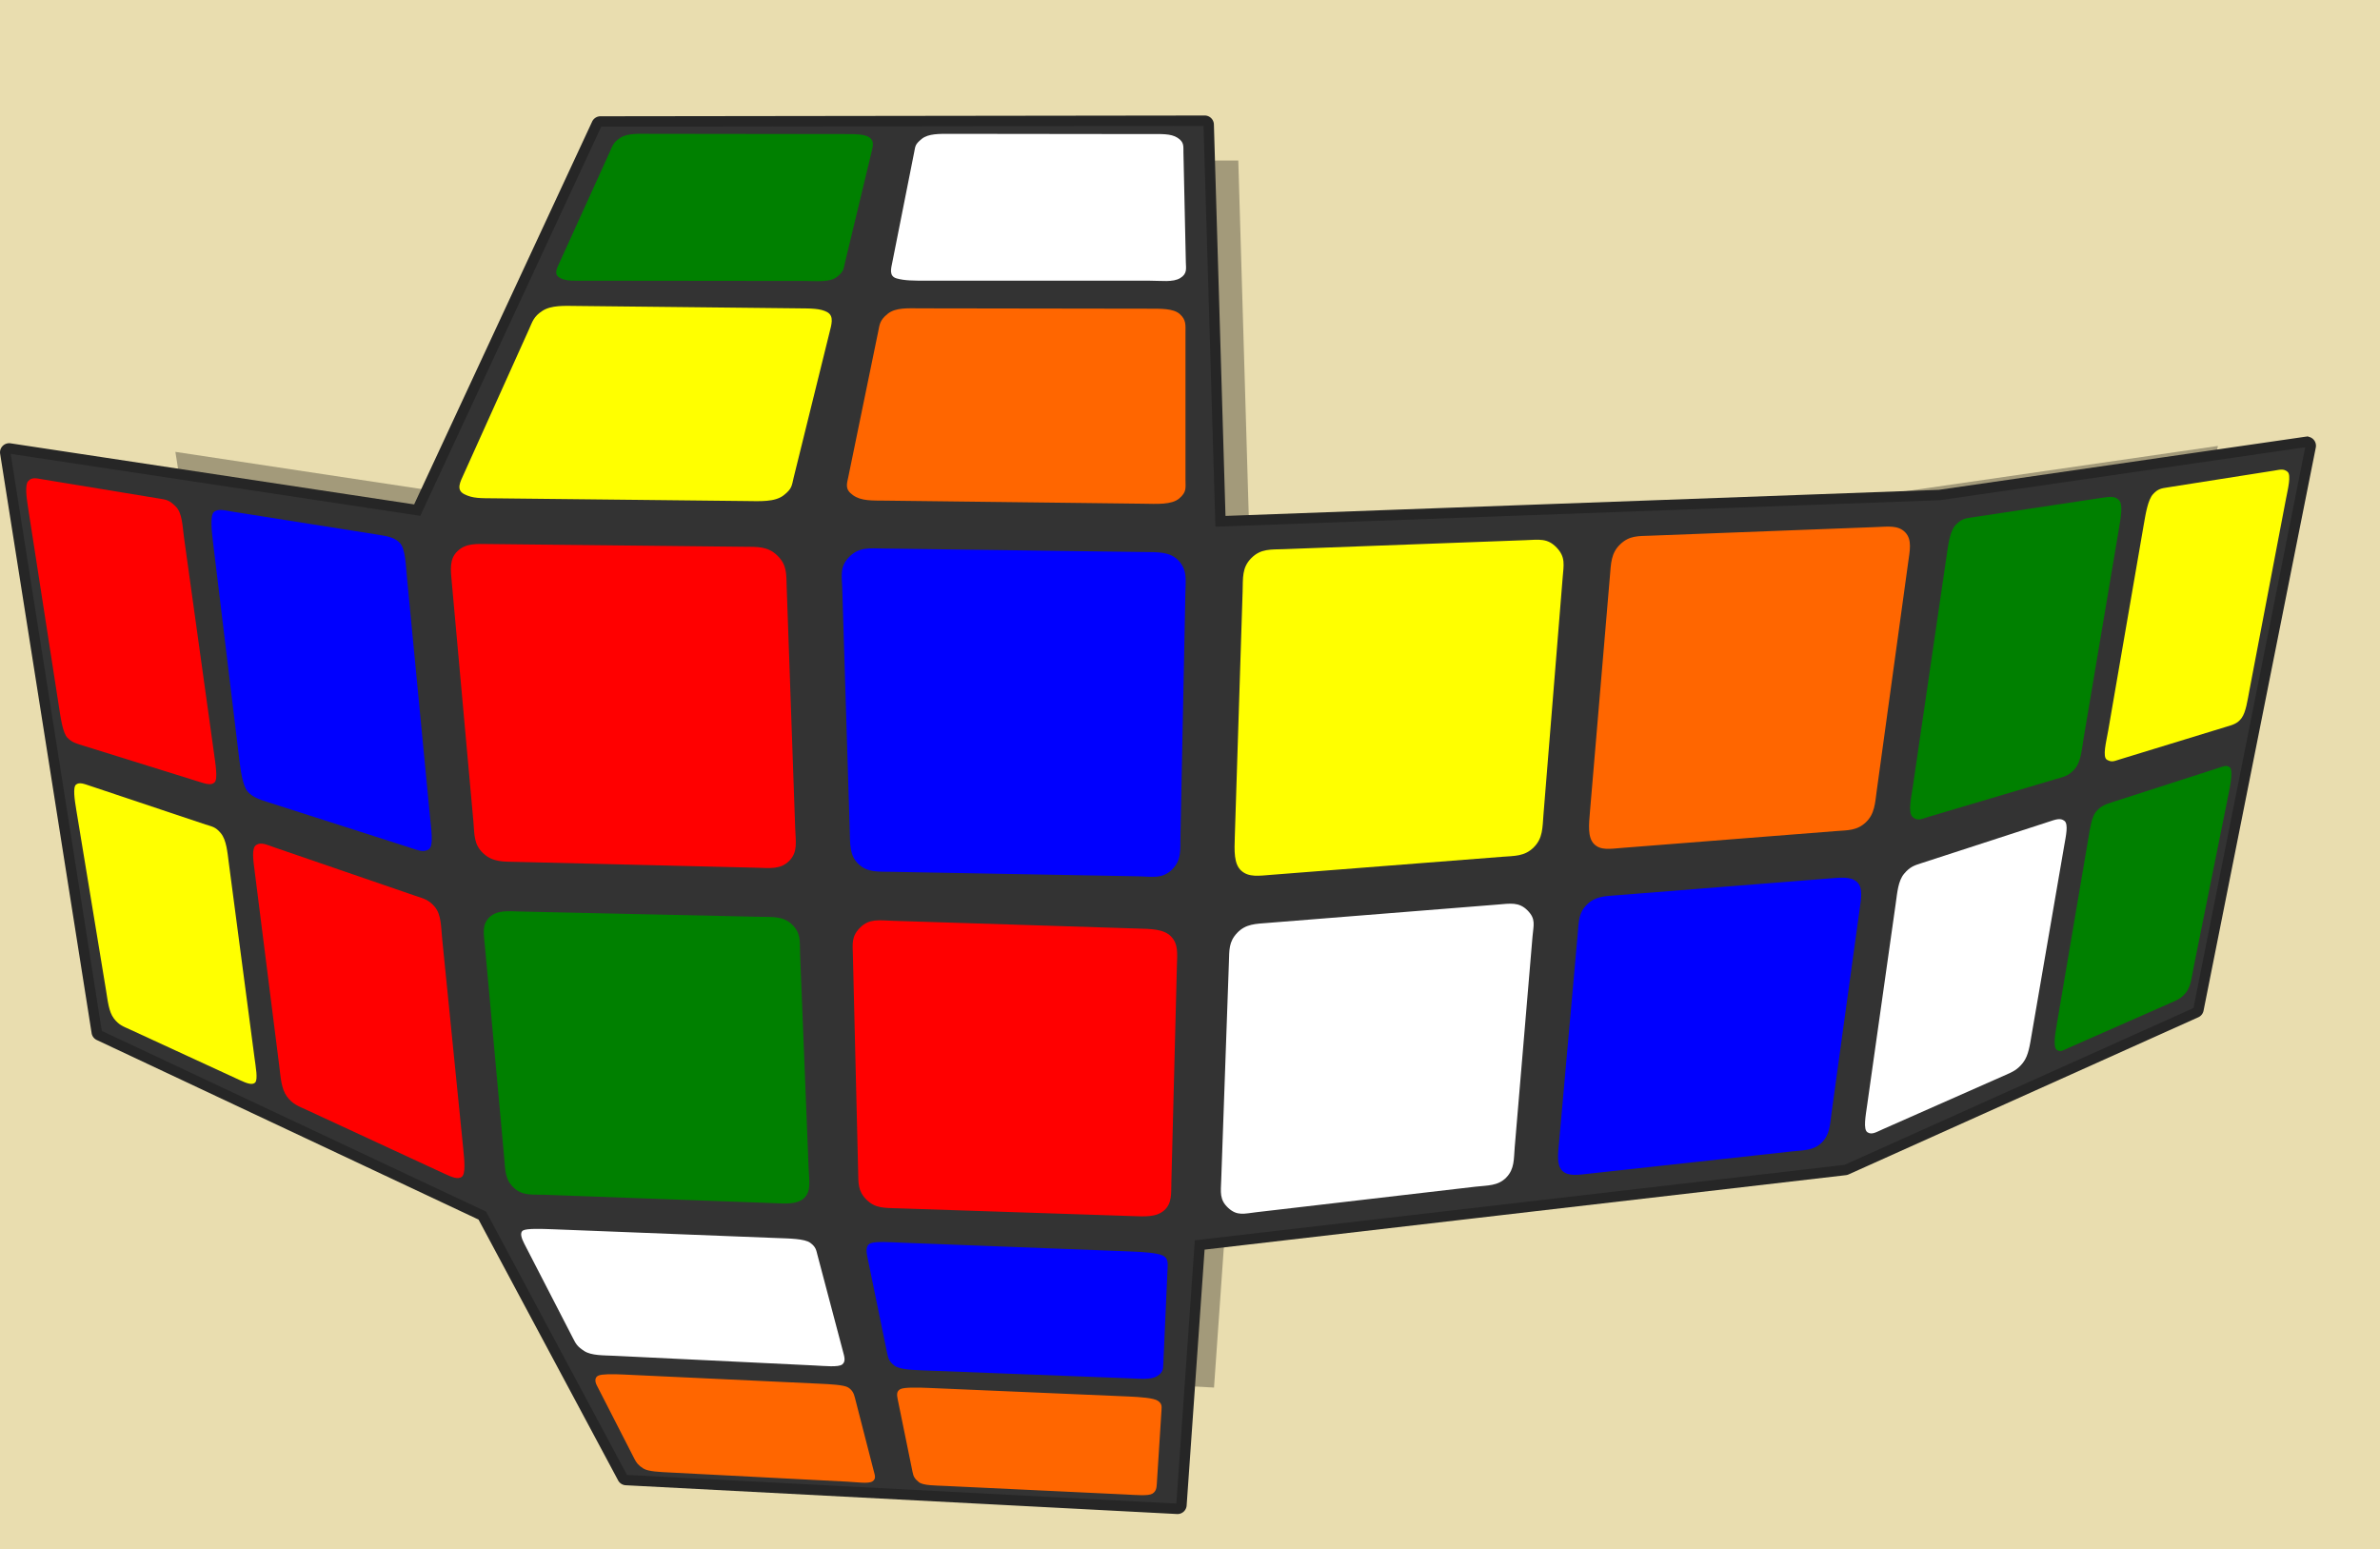 <?xml version="1.0" encoding="UTF-8" standalone="no"?>
<!-- Created with Inkscape (http://www.inkscape.org/) -->

<svg
   xmlns:dc="http://purl.org/dc/elements/1.1/"
   xmlns:cc="http://creativecommons.org/ns#"
   xmlns:rdf="http://www.w3.org/1999/02/22-rdf-syntax-ns#"
   xmlns:svg="http://www.w3.org/2000/svg"
   xmlns="http://www.w3.org/2000/svg"
   xmlns:sodipodi="http://sodipodi.sourceforge.net/DTD/sodipodi-0.dtd"
   xmlns:inkscape="http://www.inkscape.org/namespaces/inkscape"
   id="svg2"
   version="1.1"
   inkscape:version="0.48.2 r9819"
   width="777.973"
   height="506.366"
   sodipodi:docname="cube-unfolded-02.svg">
  <defs
     id="defs6">
    <filter
       inkscape:collect="always"
       id="filter4756"
       x="-0.079"
       width="1.158"
       y="-0.131"
       height="1.262"
       color-interpolation-filters="sRGB">
      <feGaussianBlur
         inkscape:collect="always"
         stdDeviation="24.644"
         id="feGaussianBlur4758" />
    </filter>
  </defs>
  <sodipodi:namedview
     pagecolor="#ffffff"
     bordercolor="#666666"
     borderopacity="1"
     objecttolerance="10"
     gridtolerance="10"
     guidetolerance="10"
     inkscape:pageopacity="0"
     inkscape:pageshadow="2"
     inkscape:window-width="1366"
     inkscape:window-height="706"
     id="namedview4"
     showgrid="false"
     inkscape:zoom="0.735625"
     inkscape:cx="349.77069"
     inkscape:cy="262.89046"
     inkscape:window-x="-8"
     inkscape:window-y="-8"
     inkscape:window-maximized="1"
     inkscape:current-layer="layer4"
     showguides="true"
     inkscape:guide-bbox="true"
     fit-margin-top="0"
     fit-margin-left="0"
     fit-margin-right="0"
     fit-margin-bottom="0" />
  <g
     inkscape:groupmode="layer"
     id="layer6"
     inkscape:label="background"
     style="display:inline"
     sodipodi:insensitive="true"
     transform="translate(-39.99,20.877)">
    <rect
       style="fill:#e9ddaf;fill-opacity:1;fill-rule:nonzero;stroke:#ffffff;stroke-width:2;stroke-linecap:butt;stroke-linejoin:miter;stroke-miterlimit:4;stroke-opacity:1;stroke-dasharray:none;stroke-dashoffset:0"
       id="rect4466"
       width="970.845"
       height="642.103"
       x="-80.744"
       y="-81.895"
       rx="5.882"
       ry="5" />
  </g>
  <g
     inkscape:groupmode="layer"
     id="layer3"
     inkscape:label="shadow"
     style="display:inline"
     transform="translate(-39.99,20.877)"
     sodipodi:insensitive="true">
    <path
       style="opacity:0.548;fill:#000000;fill-opacity:1;stroke:none;filter:url(#filter4756)"
       d="m 858.816,624.032 29.915,189.383 125.692,59.107 46.079,86.127 180.215,9.409 6.031,-86.127 212.06,-24.608 114.353,-51.387 36.67,-184.075 -119.902,17.37 -236.427,8.685 -3.86,-131 -197.585,0.241 -59.107,127.14 z"
       id="path3768-7-1-5"
       inkscape:connector-curvature="0"
       transform="matrix(0.889,0,0,0.889,-666.169,-427.947)"
       inkscape:export-xdpi="90"
       inkscape:export-ydpi="90"
       inkscape:export-filename="C:\Workspace\pocket-cube-optimal-solver\ink\path4539a.png" />
  </g>
  <g
     inkscape:groupmode="layer"
     id="layer7"
     inkscape:label="plain cube"
     style="display:inline"
     transform="translate(-39.99,20.877)"
     sodipodi:insensitive="true">
    <path
       transform="translate(-0.005,0.018)"
       sodipodi:type="inkscape:offset"
       inkscape:radius="1.2920057"
       inkscape:original="M 433.8125 19.84375 L 236.25 20.09375 L 177.125 147.25 L 43 126.96875 L 72.90625 316.34375 L 198.59375 375.46875 L 244.6875 461.59375 L 424.90625 471 L 430.9375 384.875 L 643 360.25 L 757.34375 308.875 L 794.03125 124.8125 L 674.125 142.1875 L 437.6875 150.84375 L 433.8125 19.84375 z "
       style="fill:#333333;stroke:#262626;stroke-width:3.4;stroke-miterlimit:4;stroke-opacity:1;stroke-dasharray:none;display:inline"
       id="path4539"
       d="m 433.812,18.562 -197.562,0.25 a 1.292,1.292 0 0 0 -1.156,0.75 L 176.375,145.844 43.188,125.688 a 1.292,1.292 0 0 0 -1.469,1.469 L 71.625,316.531 A 1.292,1.292 0 0 0 72.344,317.5 l 125.312,58.938 45.906,85.781 a 1.292,1.292 0 0 0 1.062,0.656 l 180.219,9.406 a 1.292,1.292 0 0 0 1.344,-1.188 l 5.969,-85.062 211,-24.5 a 1.292,1.292 0 0 0 0.375,-0.094 L 757.875,310.062 a 1.292,1.292 0 0 0 0.75,-0.938 l 36.688,-184.062 a 1.292,1.292 0 0 0 -1.469,-1.531 l -119.906,17.375 -235,8.594 -3.844,-129.688 a 1.292,1.292 0 0 0 -1.281,-1.25 z"
       inkscape:export-xdpi="90"
       inkscape:export-ydpi="90" />
  </g>
  <g
     inkscape:groupmode="layer"
     id="layer4"
     inkscape:label="stickers"
     style="display:inline"
     transform="translate(-39.99,20.877)">
    <path
       style="fill:#ffffff;stroke:none"
       d="m 444.419,284.018 c 2.81,-2.938 6.01,-2.918 10.168,-3.249 25.23,-2.014 50.183,-4.006 74.843,-5.975 4.158,-0.332 7.027,-0.952 9.853,1.887 2.826,2.839 1.974,4.769 1.651,8.595 -1.961,23.216 -3.901,46.176 -5.818,68.868 -0.323,3.826 -0.024,7.037 -2.752,9.853 -2.728,2.816 -6.167,2.551 -10.142,3.014 -24.117,2.809 -47.969,5.588 -71.541,8.333 -3.974,0.463 -6.272,1.31 -9.198,-1.389 -2.926,-2.699 -2.446,-5.136 -2.306,-9.093 0.848,-24.011 1.687,-47.758 2.516,-71.226 0.14,-3.957 -0.085,-6.68 2.725,-9.617 z"
       id="path3811-4-6"
       inkscape:connector-curvature="0"
       sodipodi:nodetypes="zcczcczcczccz" />
    <path
       style="fill:#ffffff;stroke:none"
       d="m 333.098,70.129 c -2.614,-0.73 -1.826,-3.267 -1.428,-5.267 2.412,-12.138 4.797,-24.142 7.154,-36.006 0.398,-2 0.265,-2.532 2.45,-4.324 2.185,-1.792 5.966,-1.668 9.578,-1.664 21.917,0.025 43.594,0.054 65.016,0.079 3.612,0.004 6.841,-0.22 9.054,1.219 2.213,1.438 1.869,2.787 1.913,4.782 0.266,12.111 0.525,24.09 0.786,35.928 0.044,1.996 0.517,3.721 -1.861,5.149 -2.377,1.428 -6.115,0.839 -10.168,0.839 -24.594,4.1e-5 -48.917,-5.5e-5 -72.956,0 -4.053,0 -6.925,-0.004 -9.539,-0.734 z"
       id="path3815-0-1"
       inkscape:connector-curvature="0"
       sodipodi:nodetypes="zcczcczcczccz" />
    <path
       style="fill:#008000;stroke:none"
       d="m 222.931,64.862 c 5.512,-12.138 10.964,-24.142 16.352,-36.006 0.908,-2 1.111,-3.173 3.511,-4.717 2.401,-1.544 6.237,-1.275 9.748,-1.271 21.308,0.025 42.381,0.054 63.208,0.079 3.512,0.004 6.978,-0.044 8.533,1.162 1.556,1.206 1.04,2.852 0.56,4.852 -2.915,12.138 -5.799,24.142 -8.648,36.006 -0.48,2 -0.271,2.812 -2.627,4.667 -2.356,1.855 -6.693,1.325 -10.633,1.321 -23.905,-0.025 -47.547,-0.054 -70.912,-0.079 -3.939,-0.004 -7.014,0.261 -9.067,-0.956 -2.053,-1.218 -0.935,-3.057 -0.026,-5.058 z"
       id="path3817-9-8"
       inkscape:connector-curvature="0"
       sodipodi:nodetypes="cczcczcczcccc" />
    <path
       style="fill:#ffff00;stroke:none"
       d="m 191.757,140.655 c -2.811,-1.445 -1.307,-4.037 -0.127,-6.656 7.159,-15.891 14.238,-31.608 21.235,-47.14 1.18,-2.619 1.558,-4.295 4.466,-6.152 2.907,-1.857 7.128,-1.618 11.155,-1.575 24.437,0.262 48.605,0.522 72.49,0.778 4.027,0.043 7.256,-0.013 9.493,1.285 2.236,1.298 1.292,4.095 0.643,6.72 -3.935,15.929 -7.828,31.682 -11.674,47.252 -0.649,2.625 -0.446,3.651 -3.317,5.874 -2.871,2.223 -7.746,1.902 -12.304,1.853 -27.66,-0.3 -55.016,-0.596 -82.051,-0.889 -4.558,-0.049 -7.198,0.096 -10.009,-1.349 z"
       id="path3819-4-9"
       inkscape:connector-curvature="0"
       sodipodi:nodetypes="zcczcczcczccz" />
    <path
       style="fill:#ff6600;fill-opacity:1;stroke:none"
       d="m 317.338,134.758 c 3.261,-15.854 6.485,-31.533 9.673,-47.029 0.537,-2.613 0.5,-3.88 3.132,-6.022 2.632,-2.142 6.72,-1.804 10.84,-1.797 24.999,0.037 49.723,0.074 74.157,0.111 4.12,0.006 8.37,-0.157 10.507,1.76 2.137,1.918 1.853,3.582 1.853,6.245 0,16.154 0,32.13 0,47.919 0,2.662 0.454,3.969 -2.038,6.096 -2.492,2.128 -7.276,1.779 -11.933,1.723 -28.26,-0.337 -56.209,-0.671 -83.83,-1.001 -4.657,-0.056 -8.154,0.166 -10.896,-1.797 -2.742,-1.963 -2.001,-3.595 -1.464,-6.207 z"
       id="path3821-8-2"
       inkscape:connector-curvature="0"
       sodipodi:nodetypes="cczcczcczcccc" />
    <path
       style="fill:#ff0000;stroke:none"
       d="m 53.937,135.808 c 12.882,2.12 25.622,4.218 38.212,6.29 2.123,0.349 3.196,0.443 5.32,2.621 2.124,2.178 2.132,6.22 2.673,10.117 3.287,23.643 6.537,47.026 9.75,70.135 0.542,3.896 1.346,8.759 0.262,9.854 -1.084,1.095 -2.853,0.521 -4.96,-0.136 -12.79,-3.985 -25.438,-7.927 -37.939,-11.822 -2.108,-0.657 -3.683,-1.017 -5.222,-2.599 -1.539,-1.583 -2.214,-6.549 -2.771,-10.138 -3.379,-21.778 -6.72,-43.317 -10.023,-64.603 -0.557,-3.589 -1.209,-7.893 0.007,-9.195 1.216,-1.301 2.568,-0.874 4.691,-0.524 z"
       id="path3823-8-7"
       inkscape:connector-curvature="0"
       sodipodi:nodetypes="cczcczcczcccc" />
    <path
       style="fill:#0000ff;stroke:none"
       d="m 109.997,146.396 c 1.436,-1.088 3.564,-0.419 6.211,0 16.062,2.545 31.948,5.061 47.648,7.548 2.647,0.419 5.146,0.827 6.893,2.7 1.747,1.872 1.878,7.181 2.293,11.493 2.518,26.161 5.009,52.034 7.469,77.604 0.415,4.311 1.343,10.014 -0.432,11.047 -1.775,1.033 -3.503,0.227 -6.093,-0.603 -15.718,-5.036 -31.263,-10.017 -46.625,-14.939 -2.59,-0.83 -4.919,-1.578 -6.487,-3.486 -1.567,-1.908 -2.228,-6.806 -2.7,-10.706 -2.863,-23.669 -5.694,-47.078 -8.492,-70.213 -0.472,-3.901 -1.121,-9.356 0.315,-10.444 z"
       id="path3825-2-9"
       inkscape:connector-curvature="0"
       sodipodi:nodetypes="zcczcczcczccz" />
    <path
       style="fill:#ffff00;stroke:none"
       d="m 69.557,236.03 c 12.67,4.241 25.2,8.435 37.583,12.58 2.088,0.699 3.231,0.667 5.058,2.883 1.827,2.216 2.132,6.238 2.595,9.75 2.81,21.31 5.588,42.386 8.334,63.216 0.463,3.512 1.216,7.44 0.288,8.466 -0.927,1.025 -2.918,0.218 -4.927,-0.708 -12.192,-5.619 -24.251,-11.176 -36.168,-16.669 -2.009,-0.926 -3.431,-1.334 -5.111,-3.538 -1.679,-2.204 -2.001,-5.81 -2.542,-9.094 -3.287,-19.932 -6.537,-39.645 -9.75,-59.127 -0.542,-3.285 -1.162,-7.38 -0.052,-8.23 1.109,-0.85 2.603,-0.227 4.691,0.472 z"
       id="path3827-4-5"
       inkscape:connector-curvature="0"
       sodipodi:nodetypes="cczcczcczcccc" />
    <path
       style="fill:#ff0000;stroke:none"
       d="m 123.745,255.305 c 1.626,-1.001 3.292,-0.114 5.853,0.766 15.54,5.338 30.909,10.617 46.098,15.834 2.561,0.88 4.502,1.224 6.534,3.788 2.032,2.565 1.915,6.484 2.299,10.301 2.325,23.159 4.623,46.064 6.896,68.701 0.383,3.817 0.811,8.178 -0.511,9.109 -1.321,0.931 -3.334,0.028 -5.832,-1.128 -15.152,-7.017 -30.139,-13.956 -44.949,-20.814 -2.497,-1.156 -4.477,-1.77 -6.342,-4.32 -1.865,-2.551 -2.043,-6.229 -2.49,-9.769 -2.712,-21.481 -5.394,-42.725 -8.045,-63.72 -0.447,-3.54 -1.136,-7.746 0.489,-8.747 z"
       id="path3829-5-4"
       inkscape:connector-curvature="0"
       sodipodi:nodetypes="zcczcczcczccz" />
    <path
       style="fill:#ffff00;stroke:none"
       d="m 449.029,161.534 c 3.119,-3.135 6.342,-2.753 10.726,-2.916 26.603,-0.99 52.914,-1.969 78.916,-2.937 4.384,-0.163 7.125,-0.735 10.131,2.405 3.006,3.14 2.327,5.69 1.979,9.982 -2.11,26.044 -4.195,51.801 -6.257,77.256 -0.348,4.292 -0.163,7.748 -3.171,10.748 -3.009,3 -6.229,2.781 -10.407,3.107 -25.355,1.98 -50.431,3.939 -75.213,5.874 -4.178,0.326 -7.493,0.901 -9.982,-1.32 -2.489,-2.22 -2.27,-6.612 -2.128,-11.067 0.861,-27.034 1.712,-53.77 2.554,-80.193 0.142,-4.455 -0.267,-7.804 2.852,-10.939 z"
       id="path3831-5-3"
       inkscape:connector-curvature="0"
       sodipodi:nodetypes="zcczcczcczccz" />
    <path
       style="fill:#ff6600;stroke:none"
       d="m 569.617,157.022 c 3.029,-2.892 5.874,-2.653 9.96,-2.809 24.795,-0.947 49.318,-1.884 73.553,-2.809 4.086,-0.156 7.361,-0.673 9.662,1.745 2.301,2.419 1.461,6.03 0.894,10.152 -3.444,25.01 -6.849,49.746 -10.216,74.191 -0.568,4.122 -0.646,7.644 -3.575,10.407 -2.929,2.763 -5.888,2.568 -9.769,2.873 -23.547,1.851 -46.835,3.682 -69.85,5.491 -3.881,0.305 -7.056,0.921 -9.215,-1.256 -2.159,-2.177 -1.703,-6.371 -1.341,-10.641 2.195,-25.914 4.367,-51.544 6.513,-76.873 0.362,-4.271 0.355,-7.579 3.384,-10.471 z"
       id="path3833-1-1"
       inkscape:connector-curvature="0"
       sodipodi:nodetypes="zcczcczcczccz" />
    <path
       style="fill:#0000ff;stroke:none"
       d="m 558.72,274.8 c 2.733,-2.704 5.761,-2.738 9.62,-3.043 23.418,-1.851 46.578,-3.682 69.467,-5.491 3.859,-0.305 7.179,-0.703 9.194,1.128 2.015,1.831 1.362,5.363 0.851,9.066 -3.099,22.471 -6.165,44.694 -9.194,66.657 -0.511,3.703 -0.522,6.895 -3.192,9.492 -2.67,2.597 -5.718,2.426 -9.407,2.831 -22.385,2.453 -44.523,4.881 -66.402,7.279 -3.689,0.404 -7.059,0.997 -8.981,-0.915 -1.922,-1.912 -1.405,-5.477 -1.064,-9.279 2.066,-23.073 4.11,-45.893 6.129,-68.445 0.341,-3.803 0.247,-6.575 2.98,-9.279 z"
       id="path3835-7-2"
       inkscape:connector-curvature="0"
       sodipodi:nodetypes="zcczcczcczccz" />
    <path
       style="fill:#008000;stroke:none"
       d="m 679.351,150.594 c 2.055,-2.064 3.348,-2.072 5.704,-2.426 14.292,-2.152 28.426,-4.281 42.395,-6.385 2.355,-0.355 4.119,-0.517 5.321,0.979 1.202,1.496 0.468,5.534 -0.17,9.322 -3.874,22.987 -7.706,45.722 -11.493,68.19 -0.638,3.788 -0.862,7.872 -2.937,10.216 -2.075,2.344 -3.618,2.526 -5.938,3.214 -14.076,4.176 -27.998,8.305 -41.757,12.387 -2.32,0.688 -3.619,1.539 -5.257,0.106 -1.637,-1.432 -0.497,-6.285 0.106,-10.407 3.659,-25.01 7.278,-49.746 10.854,-74.191 0.603,-4.122 1.117,-8.939 3.171,-11.003 z"
       id="path3837-1-3"
       inkscape:connector-curvature="0"
       sodipodi:nodetypes="zcczcczcczccz" />
    <path
       style="fill:#ffffff;stroke:none"
       d="m 668.124,261.232 c 13.969,-4.542 27.784,-9.033 41.437,-13.472 2.302,-0.748 3.872,-1.405 5.246,-0.33 1.374,1.075 0.482,4.916 -0.106,8.332 -3.573,20.727 -7.106,41.227 -10.599,61.486 -0.589,3.416 -1.014,6.898 -2.831,9.226 -1.817,2.328 -3.398,2.994 -5.629,3.98 -13.538,5.983 -26.928,11.902 -40.16,17.75 -2.231,0.986 -3.654,1.956 -5.076,1 -1.422,-0.955 -0.582,-5.349 -0.064,-9.002 3.143,-22.169 6.25,-44.095 9.322,-65.764 0.518,-3.654 0.78,-7.387 2.746,-9.726 1.965,-2.34 3.412,-2.731 5.715,-3.48 z"
       id="path3839-1-3"
       inkscape:connector-curvature="0"
       sodipodi:nodetypes="cczcczcczcccc" />
    <path
       style="fill:#ffff00;stroke:none"
       d="m 743.752,140.677 c 1.624,-1.807 2.809,-1.93 4.746,-2.235 11.752,-1.851 23.375,-3.682 34.861,-5.491 1.937,-0.305 3.054,-0.712 4.363,0.362 1.309,1.074 0.128,5.633 -0.532,9.088 -4.003,20.964 -7.963,41.697 -11.876,62.188 -0.66,3.455 -1.155,7.243 -2.575,9.215 -1.42,1.972 -3.249,2.327 -5.172,2.916 -11.666,3.573 -23.203,7.107 -34.606,10.599 -1.923,0.589 -2.654,1.046 -4.235,0.149 -1.582,-0.897 -0.241,-5.86 0.404,-9.598 3.917,-22.686 7.791,-45.122 11.62,-67.296 0.646,-3.739 1.377,-8.09 3.001,-9.896 z"
       id="path3841-5-4"
       inkscape:connector-curvature="0"
       sodipodi:nodetypes="zcczcczcczccz" />
    <path
       style="fill:#008000;stroke:none"
       d="m 730.078,241.439 c 11.687,-3.767 23.246,-7.492 34.669,-11.173 1.926,-0.621 3.01,-1.186 4.076,-0.372 1.066,0.814 0.426,4.845 -0.213,8.013 -3.874,19.221 -7.706,38.23 -11.493,57.016 -0.638,3.168 -0.905,6.558 -2.554,8.609 -1.649,2.05 -3.079,2.533 -4.938,3.352 -11.278,4.972 -22.433,9.889 -33.456,14.749 -1.859,0.819 -2.577,1.492 -3.831,0.67 -1.254,-0.822 -0.603,-4.945 -0.032,-8.311 3.465,-20.426 6.893,-40.627 10.28,-60.592 0.571,-3.366 1.083,-7.234 2.565,-8.992 1.482,-1.758 3.001,-2.348 4.927,-2.969 z"
       id="path3843-2-1"
       inkscape:connector-curvature="0"
       sodipodi:nodetypes="cczcczcczcccc" />
    <path
       style="fill:#ff0000;stroke:none"
       d="m 189.552,159.254 c 2.785,-2.645 6.152,-2.344 10.742,-2.295 29.972,0.319 55.918,0.595 82.617,0.879 4.59,0.049 7.971,-0.252 11.182,2.881 3.211,3.132 2.897,6.022 3.052,10.4 0.925,26.2 1.927,54.567 2.783,78.809 0.155,4.378 0.899,7.734 -1.978,10.596 -2.876,2.861 -6.266,2.327 -10.62,2.222 -26.054,-0.633 -54.262,-1.319 -78.369,-1.904 -4.354,-0.106 -7.837,0.163 -11.011,-2.808 -3.173,-2.971 -2.832,-6.152 -3.223,-10.474 -2.337,-25.859 -4.869,-53.857 -7.031,-77.783 -0.391,-4.321 -0.929,-7.877 1.855,-10.522 z"
       id="path3845-7-1"
       inkscape:connector-curvature="0"
       sodipodi:nodetypes="zcczcczcczccz" />
    <path
       style="fill:#0000ff;stroke:none"
       d="m 317.628,161.11 c 3.191,-3.247 6.669,-2.755 11.371,-2.692 28.53,0.383 56.746,0.761 84.631,1.135 4.702,0.063 8.835,-0.209 11.664,2.875 2.829,3.084 2.262,6.152 2.173,10.571 -0.544,26.814 -1.08,53.333 -1.611,79.541 -0.09,4.419 0.398,7.78 -2.808,10.864 -3.205,3.084 -6.413,2.23 -10.889,2.148 -27.16,-0.494 -54.02,-0.982 -80.566,-1.465 -4.476,-0.081 -8.022,0.287 -10.986,-2.539 -2.964,-2.826 -2.714,-6.506 -2.85,-10.907 -0.827,-26.703 -1.645,-53.112 -2.454,-79.211 -0.136,-4.401 -0.865,-7.074 2.325,-10.321 z"
       id="path3847-6-3"
       inkscape:connector-curvature="0"
       sodipodi:nodetypes="zcczcczcczccz" />
    <path
       style="fill:#008000;stroke:none"
       d="m 199.969,278.95 c 2.552,-2.45 6.107,-1.976 10.424,-1.88 26.196,0.578 52.103,1.15 77.708,1.715 4.317,0.095 7.911,-0.311 10.845,2.572 2.934,2.883 2.417,5.525 2.572,9.431 0.943,23.701 1.876,47.141 2.798,70.307 0.155,3.906 0.895,7.369 -1.459,9.612 -2.354,2.243 -6.318,1.805 -10.439,1.655 -25.009,-0.913 -49.743,-1.816 -74.188,-2.708 -4.122,-0.15 -7.418,0.431 -10.319,-2.317 -2.901,-2.747 -2.748,-5.836 -3.099,-9.687 -2.129,-23.366 -4.236,-46.475 -6.318,-69.314 -0.351,-3.851 -1.078,-6.936 1.474,-9.386 z"
       id="path3849-1-8"
       inkscape:connector-curvature="0"
       sodipodi:nodetypes="zcczcczccsccz" />
    <path
       style="fill:#ff0000;stroke:none"
       d="m 321.208,282.26 c 2.965,-2.944 6.167,-2.306 10.605,-2.166 26.926,0.852 53.556,1.694 79.874,2.527 4.437,0.14 8.638,0.091 11.086,2.587 2.448,2.496 2.026,5.666 1.925,9.582 -0.609,23.762 -1.21,47.262 -1.805,70.487 -0.1,3.916 0.261,7.143 -2.347,9.461 -2.608,2.318 -6.438,2.006 -10.68,1.865 -25.739,-0.852 -51.196,-1.694 -76.354,-2.527 -4.242,-0.14 -7.416,0.07 -10.289,-2.828 -2.873,-2.898 -2.627,-5.425 -2.723,-9.341 -0.578,-23.762 -1.15,-47.262 -1.715,-70.487 -0.095,-3.916 -0.544,-6.217 2.422,-9.161 z"
       id="path3851-4-7"
       inkscape:connector-curvature="0"
       sodipodi:nodetypes="zcczcczcczccz" />
    <path
       style="fill:#ffffff;stroke:none"
       d="m 230.983,420.729 c -2.339,-1.504 -2.775,-2.417 -3.662,-4.138 -5.382,-10.444 -10.706,-20.773 -15.967,-30.981 -0.887,-1.721 -1.559,-3.639 -0.366,-4.309 1.193,-0.67 5.802,-0.537 9.851,-0.378 24.567,0.963 48.864,1.915 72.876,2.856 4.049,0.159 9.278,0.185 11.145,1.575 1.867,1.389 1.921,2.376 2.38,4.114 2.79,10.543 5.549,20.97 8.276,31.274 0.46,1.738 1.034,3.373 -0.207,4.358 -1.242,0.985 -5.656,0.505 -9.277,0.33 -21.974,-1.062 -43.707,-2.112 -65.186,-3.149 -3.621,-0.175 -7.524,-0.046 -9.863,-1.55 z"
       id="path3853-2-4"
       inkscape:connector-curvature="0"
       sodipodi:nodetypes="zcczcczcczccz" />
    <path
       style="fill:#0000ff;stroke:none"
       d="m 324.66,385.475 c -1.817,0.648 -1.481,2.848 -1.123,4.59 2.173,10.568 4.322,21.019 6.445,31.348 0.358,1.742 0.641,2.718 2.344,4.053 1.702,1.335 6.144,1.457 9.851,1.599 22.493,0.864 44.739,1.719 66.724,2.563 3.707,0.142 7.314,0.559 9.314,-0.696 2,-1.255 1.961,-2.328 2.039,-4.053 0.469,-10.469 0.933,-20.822 1.392,-31.055 0.077,-1.725 0.267,-3.406 -1.526,-4.297 -1.793,-0.891 -6.527,-1.196 -10.669,-1.355 -25.135,-0.963 -49.993,-1.915 -74.561,-2.856 -4.142,-0.159 -8.412,-0.489 -10.229,0.159 z"
       id="path3855-3-2"
       inkscape:connector-curvature="0"
       sodipodi:nodetypes="zcczcczcczccz" />
    <path
       style="fill:#ff6600;stroke:none"
       d="m 243.675,428.393 c 21.588,1.01 42.939,2.008 64.04,2.995 3.558,0.166 8.248,0.385 9.569,1.264 1.321,0.879 1.791,1.905 2.135,3.239 2.083,8.098 4.145,16.107 6.181,24.023 0.343,1.335 0.872,2.563 -0.414,3.409 -1.286,0.846 -4.992,0.262 -8.21,0.096 -19.526,-1.01 -38.838,-2.008 -57.923,-2.995 -3.218,-0.166 -7.12,-0.278 -8.762,-1.306 -1.642,-1.028 -2.259,-1.862 -2.942,-3.197 -4.146,-8.098 -8.246,-16.108 -12.298,-24.023 -0.683,-1.335 -0.616,-2.641 0.542,-3.154 1.158,-0.513 4.524,-0.517 8.082,-0.351 z"
       id="path3857-2-7"
       inkscape:connector-curvature="0"
       sodipodi:nodetypes="cczcczcczcccc" />
    <path
       style="fill:#ff6600;stroke:none"
       d="m 334.234,433.204 c -1.156,0.672 -1.112,1.777 -0.839,3.112 1.654,8.098 3.29,16.108 4.907,24.023 0.273,1.335 0.625,2.11 2.05,3.239 1.425,1.129 5.331,1.076 8.613,1.232 19.913,0.945 39.607,1.88 59.07,2.804 3.282,0.156 7.315,0.522 8.613,-0.255 1.298,-0.776 1.402,-1.947 1.487,-3.282 0.515,-8.098 1.026,-16.107 1.529,-24.023 0.085,-1.335 0.135,-2.152 -1.189,-3.069 -1.325,-0.917 -5.834,-1.246 -9.473,-1.402 -22.082,-0.945 -43.922,-1.88 -65.505,-2.804 -3.639,-0.156 -8.104,-0.247 -9.261,0.425 z"
       id="path3859-2-7"
       inkscape:connector-curvature="0"
       sodipodi:nodetypes="zcczcczcczccz" />
  </g>
</svg>
